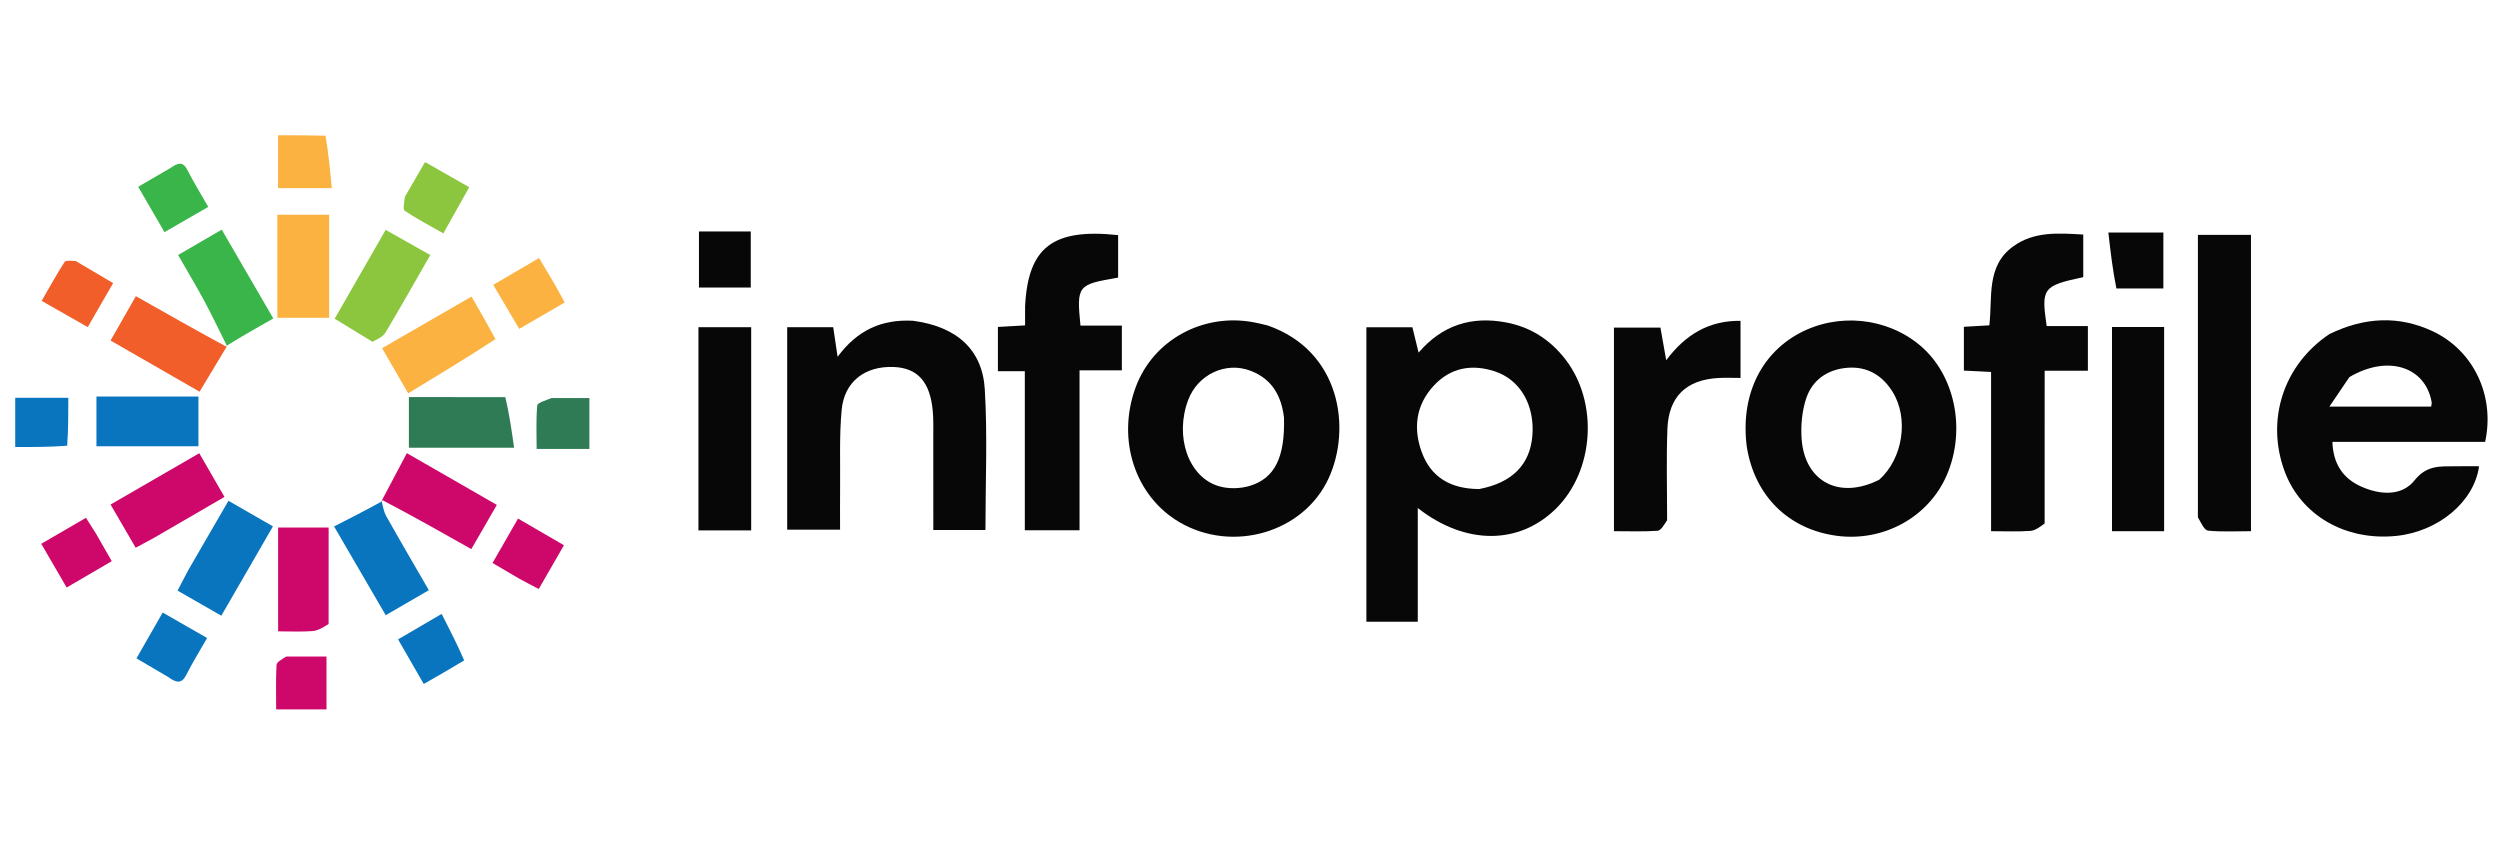 <svg width="365" height="123" viewBox="0 0 365 123" fill="none" xmlns="http://www.w3.org/2000/svg">
<g clip-path="url(#clip0_305_25930)">
<path d="M206.995 88.134C206.995 89.151 206.995 89.926 206.995 90.77C204.421 90.77 202.07 90.77 199.492 90.77C199.492 76.483 199.492 62.221 199.492 47.781C201.67 47.781 203.894 47.781 206.21 47.781C206.473 48.855 206.738 49.943 207.114 51.482C210.586 47.428 214.877 46.144 219.842 47.066C223.438 47.734 226.321 49.583 228.543 52.459C233.418 58.77 232.765 68.774 227.137 74.293C221.794 79.533 213.973 79.641 206.995 74.171C206.995 78.996 206.995 83.444 206.995 88.134ZM215.962 71.4C220.764 70.486 223.385 67.852 223.727 63.6C224.086 59.132 221.942 55.416 218.204 54.206C214.846 53.119 211.772 53.675 209.324 56.315C206.682 59.163 206.302 62.604 207.604 66.09C208.925 69.626 211.717 71.382 215.962 71.4Z" fill="#070707"/>
<path d="M340.104 48.769C345.196 46.3 350.204 46.033 355.185 48.37C361.153 51.17 364.299 57.813 362.828 64.513C355.491 64.513 348.097 64.513 340.53 64.513C340.638 67.754 342.097 69.871 344.757 71.048C347.482 72.255 350.635 72.499 352.53 70.122C354.335 67.859 356.323 68.106 358.527 68.074C359.662 68.057 360.797 68.071 361.942 68.071C361.25 73.234 356.012 77.615 349.868 78.242C342.391 79.005 335.873 75.205 333.517 68.709C330.811 61.245 333.399 53.249 340.104 48.769ZM343.007 55.06C342.127 56.361 341.247 57.66 340.093 59.367C345.544 59.367 350.254 59.367 354.95 59.367C354.987 59.056 355.05 58.879 355.022 58.718C354.123 53.561 348.637 51.73 343.007 55.06Z" fill="#070707"/>
<path d="M133.292 46.83C139.607 47.66 143.429 50.983 143.78 56.835C144.187 63.605 143.875 70.418 143.875 77.384C141.502 77.384 139.025 77.384 136.263 77.384C136.263 72.785 136.267 68.266 136.26 63.747C136.259 62.525 136.295 61.296 136.19 60.081C135.819 55.778 133.995 53.727 130.494 53.581C126.319 53.408 123.274 55.688 122.883 59.834C122.524 63.647 122.698 67.511 122.654 71.353C122.633 73.272 122.65 75.192 122.65 77.333C120.08 77.333 117.603 77.333 114.93 77.333C114.93 67.579 114.93 57.76 114.93 47.773C117.156 47.773 119.372 47.773 121.649 47.773C121.84 49.059 122.016 50.25 122.289 52.093C125.168 48.202 128.715 46.588 133.292 46.83Z" fill="#070707"/>
<path d="M255.047 65.332C254.051 57.967 256.954 51.756 262.679 48.67C268.338 45.621 275.474 46.337 280.344 50.444C285.443 54.744 287.085 62.786 284.213 69.404C281.562 75.516 274.985 79.133 268.175 78.227C261.19 77.297 256.227 72.487 255.047 65.332ZM274.375 70.032C277.825 66.947 278.732 61.055 276.297 57.172C274.792 54.772 272.584 53.468 269.725 53.696C266.778 53.93 264.539 55.505 263.657 58.309C263.076 60.159 262.892 62.251 263.046 64.193C263.532 70.308 268.541 73.002 274.375 70.032Z" fill="#070707"/>
<path d="M185.1 47.524C195.731 51.236 197.343 62.572 193.968 69.859C190.3 77.776 179.96 80.76 172.241 76.263C165.701 72.453 163 64.183 165.803 56.553C168.342 49.64 175.649 45.633 183.107 47.068C183.708 47.184 184.304 47.32 185.1 47.524ZM187.462 60.96C187.087 57.796 185.71 55.328 182.595 54.137C178.949 52.742 174.871 54.67 173.469 58.41C171.479 63.715 173.478 69.63 177.919 70.975C179.311 71.397 181.049 71.365 182.449 70.943C186.129 69.835 187.624 66.765 187.462 60.96Z" fill="#070707"/>
<path d="M298.516 76.424C297.812 76.956 297.126 77.464 296.409 77.513C294.596 77.637 292.77 77.555 290.698 77.555C290.698 69.72 290.698 62.08 290.698 54.305C289.256 54.233 288.057 54.173 286.727 54.107C286.727 52.02 286.727 49.968 286.727 47.711C287.93 47.642 289.107 47.575 290.444 47.498C290.932 43.411 289.933 38.849 293.942 35.961C296.997 33.761 300.519 34.03 304.156 34.245C304.156 36.378 304.156 38.425 304.156 40.462C298.246 41.734 298 42.05 298.816 47.604C299.791 47.604 300.812 47.604 301.834 47.604C302.781 47.604 303.728 47.604 304.831 47.604C304.831 49.855 304.831 51.892 304.831 54.127C302.812 54.127 300.832 54.127 298.521 54.127C298.521 61.608 298.521 68.901 298.516 76.424Z" fill="#070707"/>
<path d="M149.662 44.77C150.079 36.068 153.735 33.309 163.247 34.327C163.247 36.394 163.247 38.468 163.247 40.529C157.293 41.541 157.179 41.684 157.748 47.535C159.695 47.535 161.668 47.535 163.791 47.535C163.791 49.78 163.791 51.843 163.791 54.072C161.857 54.072 159.885 54.072 157.612 54.072C157.612 61.933 157.612 69.639 157.612 77.423C154.814 77.423 152.319 77.423 149.624 77.423C149.624 69.644 149.624 61.994 149.624 54.197C148.231 54.197 147.036 54.197 145.695 54.197C145.695 52 145.695 49.953 145.695 47.734C146.933 47.663 148.133 47.594 149.662 47.506C149.662 46.681 149.662 45.85 149.662 44.77Z" fill="#070707"/>
<path d="M320.893 75.525C320.893 61.664 320.893 48.047 320.893 34.286C323.506 34.286 326.001 34.286 328.644 34.286C328.644 48.605 328.644 62.96 328.644 77.554C326.508 77.554 324.423 77.676 322.371 77.472C321.827 77.418 321.383 76.364 320.893 75.525Z" fill="#070707"/>
<path d="M243.398 75.956C242.936 76.645 242.501 77.456 242.01 77.491C239.942 77.638 237.857 77.553 235.637 77.553C235.637 67.558 235.637 57.803 235.637 47.826C237.803 47.826 240.022 47.826 242.422 47.826C242.665 49.196 242.928 50.684 243.267 52.595C246.127 48.77 249.574 46.79 254.117 46.841C254.117 49.67 254.117 52.34 254.117 55.178C252.952 55.178 251.907 55.126 250.868 55.187C246.184 55.459 243.623 57.901 243.442 62.615C243.274 66.978 243.401 71.352 243.398 75.956Z" fill="#070707"/>
<path d="M312.888 77.554C311.26 77.554 309.876 77.554 308.352 77.554C308.352 67.54 308.352 57.713 308.352 47.745C310.837 47.745 313.332 47.745 315.963 47.745C315.963 57.628 315.963 67.454 315.963 77.554C315.012 77.554 314.073 77.554 312.888 77.554Z" fill="#070707"/>
<path d="M101.973 60.48C101.973 56.124 101.973 52.03 101.973 47.771C104.604 47.771 107.09 47.771 109.673 47.771C109.673 57.67 109.673 67.494 109.673 77.436C107.158 77.436 104.745 77.436 101.973 77.436C101.973 71.828 101.973 66.285 101.973 60.48Z" fill="#070707"/>
<path d="M47.977 91.098C47.193 91.609 46.427 92.076 45.629 92.138C43.996 92.266 42.346 92.176 40.605 92.176C40.605 86.992 40.605 82.06 40.605 77.015C42.971 77.015 45.271 77.015 47.981 77.015C47.981 81.571 47.981 86.221 47.977 91.098Z" fill="#CE076A"/>
<path d="M73.774 57.981C74.346 60.368 74.686 62.748 75.06 65.373C69.634 65.373 64.706 65.373 59.697 65.373C59.697 63.004 59.697 60.629 59.697 57.973C64.31 57.973 68.926 57.973 73.774 57.981Z" fill="#2E7B55"/>
<path d="M40.498 34.868C40.498 33.585 40.498 32.557 40.498 31.347C43.122 31.347 45.504 31.347 48.057 31.347C48.057 36.37 48.057 41.302 48.057 46.4C45.682 46.4 43.287 46.4 40.498 46.4C40.498 42.709 40.498 38.916 40.498 34.868Z" fill="#FBB240"/>
<path d="M27.482 83.247C29.496 79.776 31.409 76.476 33.356 73.117C35.502 74.351 37.571 75.54 39.85 76.851C37.39 81.108 34.887 85.44 32.313 89.893C30.137 88.645 28.119 87.489 25.922 86.229C26.459 85.194 26.921 84.306 27.482 83.247Z" fill="#0875BE"/>
<path d="M55.715 73.129C56.904 70.881 58.092 68.633 59.399 66.162C63.743 68.659 68.005 71.109 72.538 73.715C71.305 75.852 70.122 77.902 68.814 80.168C64.466 77.715 60.262 75.343 55.879 73.043C55.699 73.115 55.715 73.129 55.715 73.129Z" fill="#CE076A"/>
<path d="M33.166 50.571C32.064 48.37 31.011 46.143 29.848 43.975C28.66 41.763 27.364 39.61 26.002 37.232C28.171 35.971 30.175 34.806 32.375 33.527C34.936 37.939 37.42 42.217 39.904 46.496C37.664 47.763 35.499 48.987 33.231 50.39C33.129 50.568 33.166 50.571 33.166 50.571Z" fill="#3AB54A"/>
<path d="M72.34 49.509C68.137 52.254 63.909 54.814 59.596 57.426C58.291 55.172 57.098 53.111 55.783 50.838C60.041 48.38 64.298 45.922 68.844 43.297C70.085 45.454 71.2 47.39 72.34 49.509Z" fill="#FBB240"/>
<path d="M33.132 50.55C31.846 52.678 30.558 54.824 29.137 57.19C24.965 54.791 20.713 52.347 16.141 49.718C17.356 47.589 18.531 45.53 19.837 43.241C24.226 45.728 28.505 48.154 32.975 50.575C33.166 50.571 33.129 50.569 33.132 50.55Z" fill="#F15E29"/>
<path d="M55.692 73.106C55.911 73.849 56.008 74.672 56.383 75.34C58.38 78.902 60.447 82.424 62.611 86.168C60.556 87.36 58.619 88.484 56.316 89.821C53.803 85.502 51.339 81.268 48.773 76.858C51.109 75.669 53.287 74.56 55.59 73.29C55.715 73.129 55.699 73.115 55.692 73.106Z" fill="#0875BE"/>
<path d="M54.374 49.895C52.506 48.753 50.806 47.718 48.859 46.534C51.273 42.329 53.715 38.075 56.307 33.559C58.456 34.772 60.459 35.903 62.82 37.236C60.608 41.092 58.5 44.842 56.296 48.534C55.927 49.152 55.137 49.519 54.374 49.895Z" fill="#8CC63E"/>
<path d="M22.367 78.593C21.449 79.102 20.688 79.504 19.81 79.969C18.616 77.917 17.481 75.967 16.141 73.662C20.455 71.167 24.719 68.7 29.092 66.171C30.303 68.267 31.461 70.273 32.776 72.55C29.417 74.495 25.971 76.49 22.367 78.593Z" fill="#CE076A"/>
<path d="M21.57 57.898C24.17 57.898 26.509 57.898 28.97 57.898C28.97 60.346 28.97 62.651 28.97 65.153C24.068 65.153 19.157 65.153 14.08 65.153C14.08 62.852 14.08 60.545 14.08 57.898C16.509 57.898 18.909 57.898 21.57 57.898Z" fill="#0875BE"/>
<path d="M308.995 42.115C308.452 39.457 308.148 36.803 307.82 33.953C310.74 33.953 313.214 33.953 315.852 33.953C315.852 36.57 315.852 39.153 315.852 42.119C313.695 42.119 311.464 42.119 308.995 42.115Z" fill="#070707"/>
<path d="M105.583 33.793C107.038 33.793 108.241 33.793 109.611 33.793C109.611 36.566 109.611 39.204 109.611 41.983C107.162 41.983 104.684 41.983 102.047 41.983C102.047 39.379 102.047 36.738 102.047 33.793C103.138 33.793 104.235 33.793 105.583 33.793Z" fill="#070707"/>
<path d="M47.519 19.81C47.965 22.32 48.188 24.766 48.435 27.469C45.6 27.469 43.154 27.469 40.6 27.469C40.6 24.981 40.6 22.572 40.6 19.748C42.862 19.748 45.079 19.748 47.519 19.81Z" fill="#FBB240"/>
<path d="M41.795 95.852C43.844 95.85 45.66 95.85 47.67 95.85C47.67 98.481 47.67 100.948 47.67 103.571C45.344 103.571 42.962 103.571 40.319 103.571C40.319 101.377 40.252 99.224 40.375 97.082C40.4 96.651 41.148 96.262 41.795 95.852Z" fill="#CE076A"/>
<path d="M80.522 58.117C82.491 58.117 84.219 58.117 86.052 58.117C86.052 60.714 86.052 63.041 86.052 65.542C83.605 65.542 81.198 65.542 78.348 65.542C78.348 63.478 78.246 61.331 78.435 59.21C78.472 58.794 79.637 58.478 80.522 58.117Z" fill="#2E7B55"/>
<path d="M11.065 38.117C12.939 39.224 14.656 40.235 16.519 41.331C15.254 43.522 14.09 45.539 12.81 47.758C10.567 46.481 8.47 45.286 6.082 43.926C7.229 41.941 8.258 40.054 9.423 38.254C9.604 37.973 10.398 38.089 11.065 38.117Z" fill="#F15E29"/>
<path d="M14.049 77.965C14.834 79.328 15.519 80.528 16.319 81.931C14.15 83.197 12.014 84.444 9.731 85.776C8.479 83.619 7.317 81.617 6.025 79.393C8.224 78.115 10.285 76.916 12.549 75.599C13.053 76.394 13.501 77.098 14.049 77.965Z" fill="#CE076A"/>
<path d="M75.826 84.497C74.472 83.691 73.281 82.995 71.91 82.195C73.156 80.025 74.347 77.952 75.633 75.712C77.893 77.024 79.962 78.225 82.335 79.603C81.092 81.764 79.913 83.813 78.658 85.994C77.643 85.467 76.816 85.037 75.826 84.497Z" fill="#CE076A"/>
<path d="M24.901 24.521C25.946 23.785 26.692 23.51 27.345 24.791C28.25 26.565 29.298 28.266 30.403 30.207C28.241 31.454 26.23 32.614 24.015 33.892C22.736 31.687 21.528 29.603 20.176 27.271C21.774 26.346 23.256 25.487 24.901 24.521Z" fill="#3AB54A"/>
<path d="M24.587 98.863C23.007 97.947 21.594 97.11 19.924 96.121C21.175 93.932 22.392 91.805 23.75 89.431C25.978 90.708 28.034 91.886 30.238 93.149C29.134 95.085 28.084 96.764 27.2 98.527C26.507 99.908 25.716 99.672 24.587 98.863Z" fill="#0875BE"/>
<path d="M59.115 28.729C60.125 27 61.032 25.43 62.055 23.661C64.225 24.896 66.232 26.038 68.508 27.334C67.267 29.547 66.1 31.629 64.73 34.072C62.755 32.948 60.861 31.963 59.101 30.782C58.789 30.572 59.028 29.541 59.115 28.729Z" fill="#8CC63E"/>
<path d="M80.981 41.5C81.485 42.425 81.906 43.181 82.452 44.161C80.26 45.432 78.115 46.676 75.809 48.013C74.546 45.875 73.365 43.877 72.012 41.588C74.223 40.294 76.342 39.053 78.705 37.67C79.499 38.995 80.199 40.163 80.981 41.5Z" fill="#FBB240"/>
<path d="M67.771 96.417C65.787 97.624 63.911 98.694 61.867 99.861C60.603 97.665 59.409 95.592 58.117 93.349C60.228 92.116 62.159 90.988 64.483 89.63C65.658 91.931 66.769 94.106 67.771 96.417Z" fill="#0875BE"/>
<path d="M9.809 65.075C7.29 65.267 4.937 65.267 2.223 65.267C2.223 64.005 2.223 62.815 2.223 61.626C2.223 60.501 2.223 59.377 2.223 58.078C4.856 58.078 7.326 58.078 9.975 58.078C9.975 60.384 9.975 62.634 9.809 65.075Z" fill="#0875BE"/>
</g>
<defs>
<clipPath id="clip0_305_25930">
<rect width="365" height="123" fill="white"/>
</clipPath>
</defs>
</svg>
